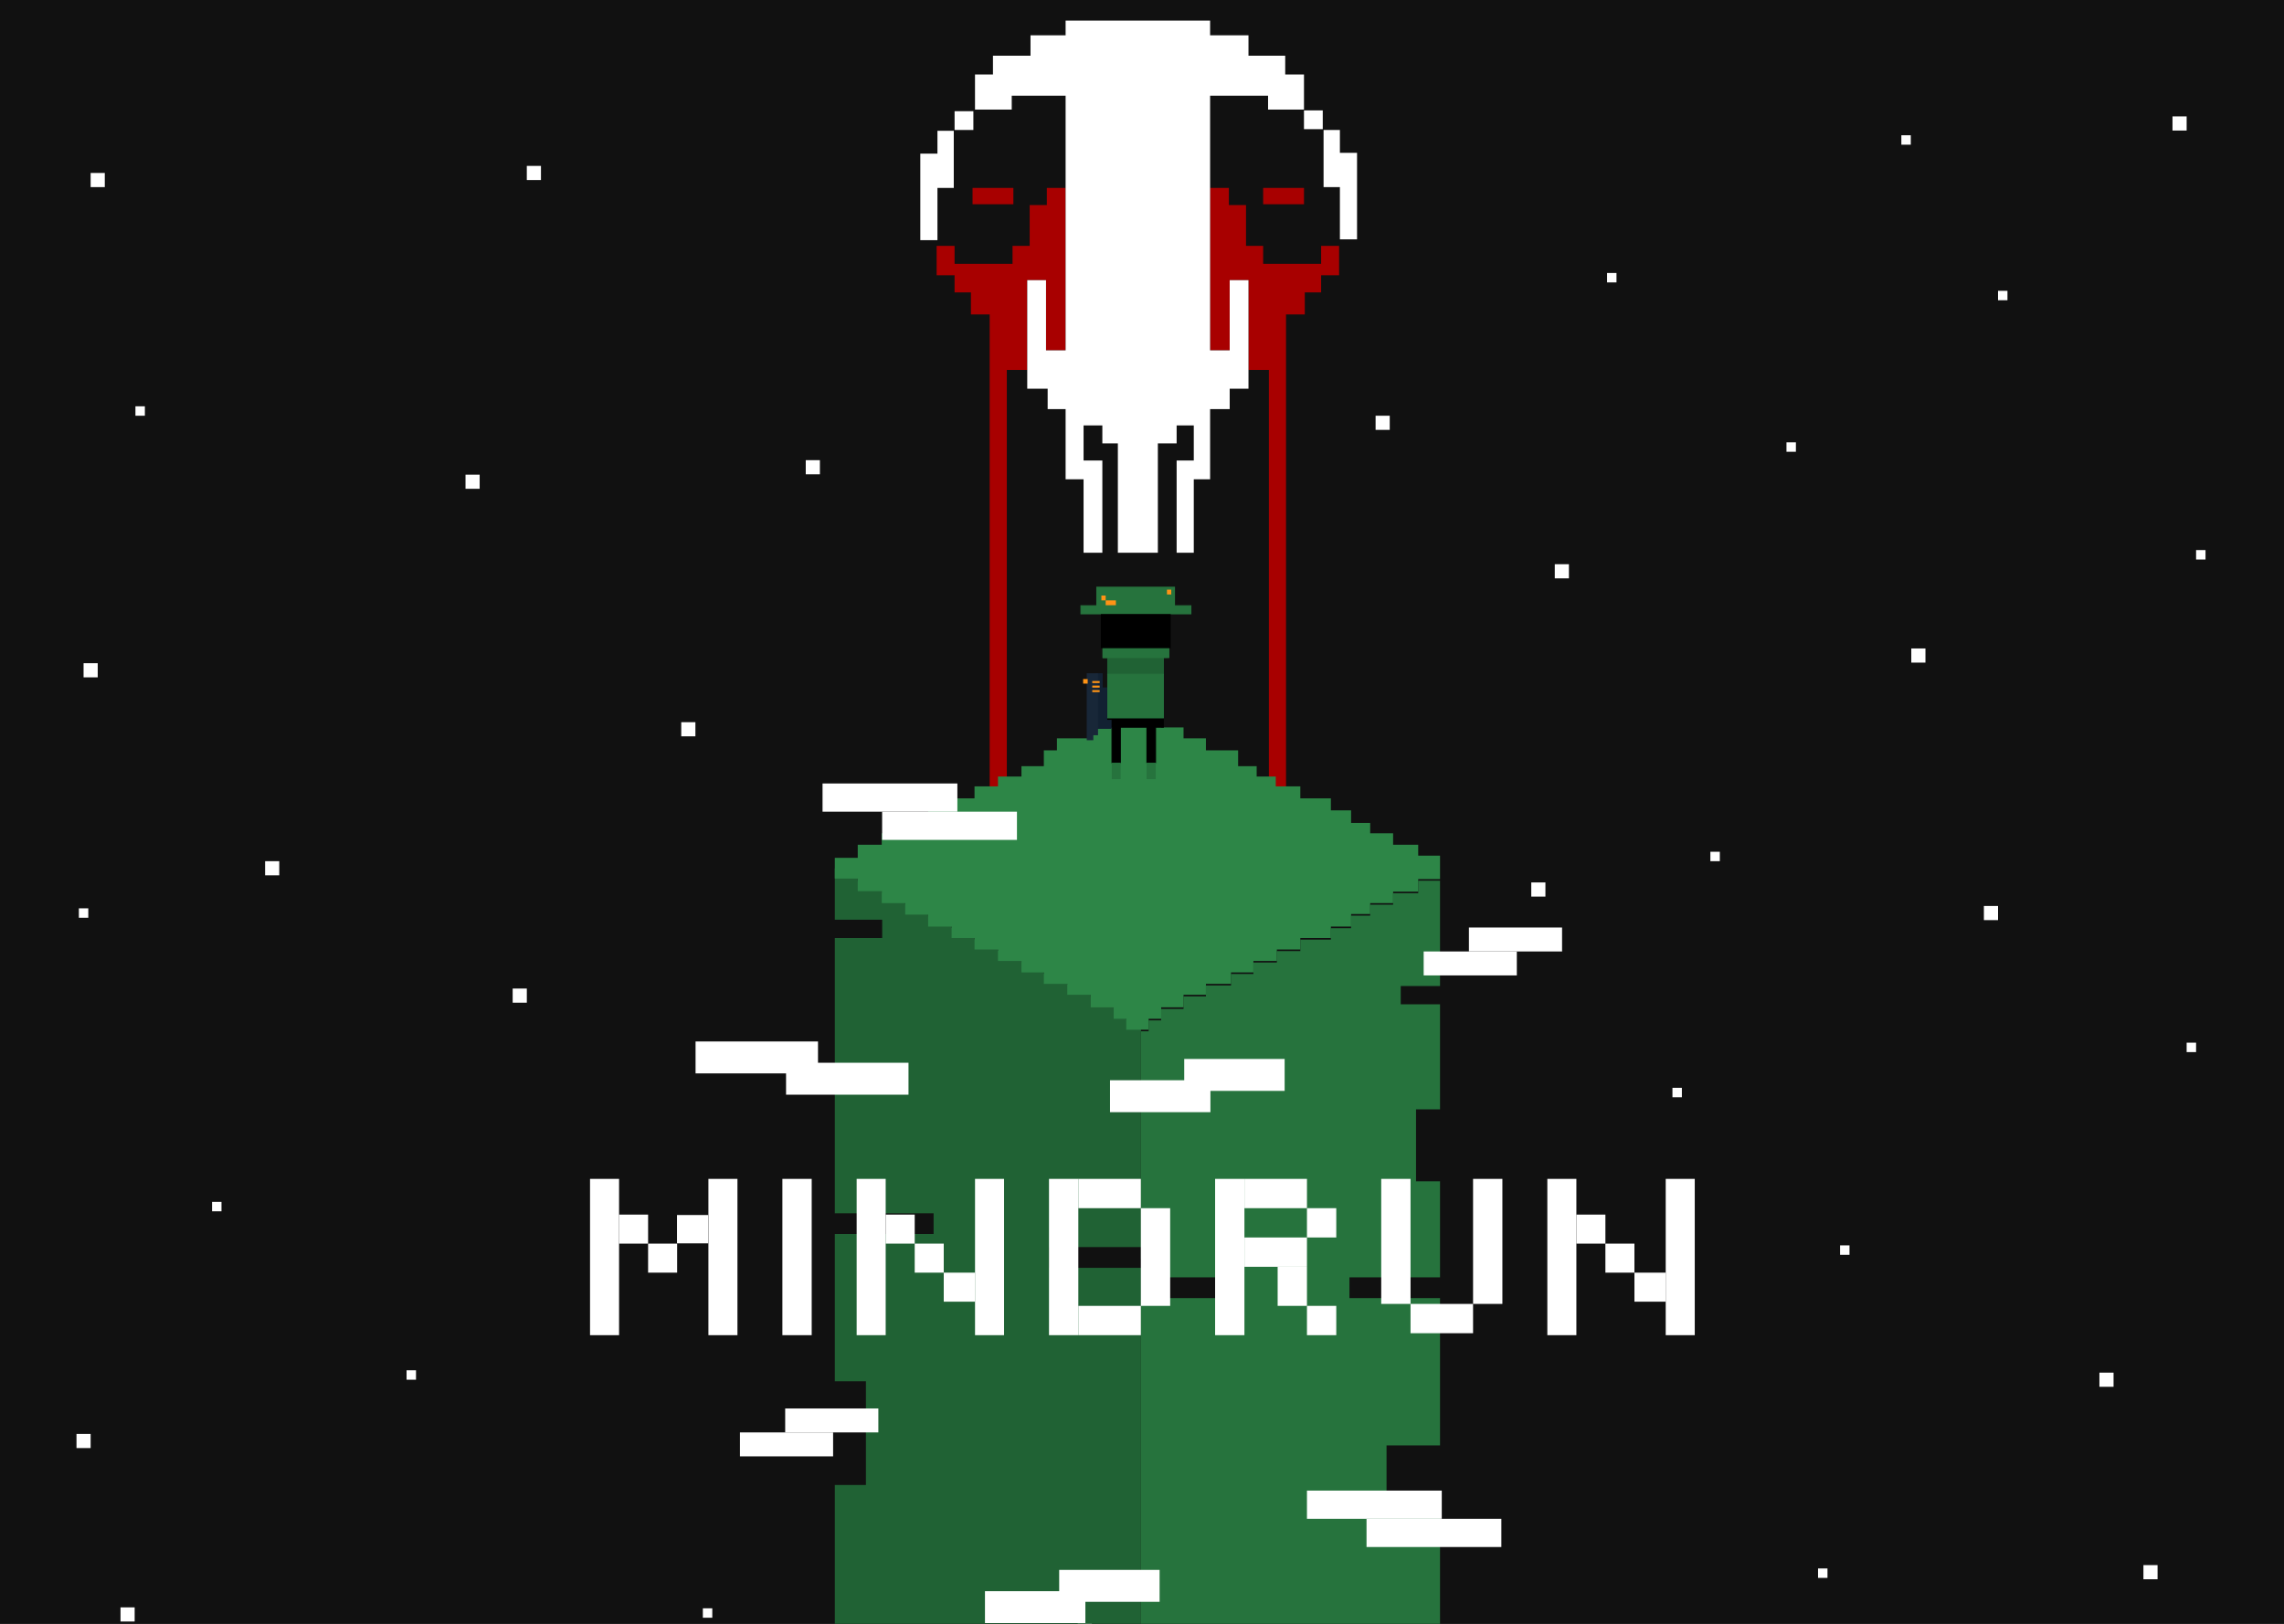 <svg width="1440" height="1024" viewBox="0 0 1440 1024" fill="none" xmlns="http://www.w3.org/2000/svg">
<rect x="0" y="0" width="1440" height="1024" fill="#333333" stroke="none"/>
<g clip-path="url(#clip0_419_4244)">
<rect width="1440" height="1024" fill="#111111"/>
<rect x="1332.54" y="874.534" width="8.919" height="8.918" transform="rotate(180 1332.54 874.534)" fill="white"/>
<rect x="61.609" y="427.15" width="8.919" height="8.918" transform="rotate(180 61.609 427.15)" fill="white"/>
<rect x="578.898" y="881.965" width="8.919" height="8.918" transform="rotate(180 578.898 881.965)" fill="white"/>
<rect x="1213.94" y="417.853" width="8.919" height="8.918" transform="rotate(180 1213.94 417.853)" fill="white"/>
<rect x="647.281" y="627.804" width="8.919" height="8.918" transform="rotate(180 647.281 627.804)" fill="white"/>
<rect x="729.039" y="835.889" width="8.919" height="8.918" transform="rotate(180 729.039 835.889)" fill="white"/>
<rect x="974.344" y="565.406" width="8.919" height="8.918" transform="rotate(180 974.344 565.406)" fill="white"/>
<rect x="302.414" y="308.245" width="8.919" height="8.918" transform="rotate(180 302.414 308.245)" fill="white"/>
<rect x="438.43" y="464.347" width="8.919" height="8.918" transform="rotate(180 438.43 464.347)" fill="white"/>
<rect x="876.195" y="271.085" width="8.919" height="8.918" transform="rotate(180 876.195 271.085)" fill="white"/>
<rect x="989.164" y="364.724" width="8.919" height="8.918" transform="rotate(180 989.164 364.724)" fill="white"/>
<rect x="516.922" y="299.106" width="8.919" height="8.918" transform="rotate(180 516.922 299.106)" fill="white"/>
<rect x="1378.62" y="82.323" width="8.919" height="8.918" transform="rotate(180 1378.62 82.323)" fill="white"/>
<rect x="602.688" y="749.683" width="5.946" height="5.945" transform="rotate(180 602.688 749.683)" fill="white"/>
<rect x="1132.27" y="284.892" width="5.946" height="5.945" transform="rotate(180 1132.27 284.892)" fill="white"/>
<rect x="706.734" y="131.372" width="5.946" height="5.945" transform="rotate(180 706.734 131.372)" fill="white"/>
<rect x="883.625" y="611.454" width="5.946" height="5.945" transform="rotate(180 883.625 611.454)" fill="white"/>
<rect x="1265.65" y="189.339" width="5.946" height="5.945" transform="rotate(180 1265.65 189.339)" fill="white"/>
<rect x="262.281" y="870.075" width="5.946" height="5.945" transform="rotate(180 262.281 870.075)" fill="white"/>
<rect x="139.648" y="763.871" width="5.946" height="5.945" transform="rotate(180 139.648 763.871)" fill="white"/>
<rect x="1166.06" y="791.3" width="5.946" height="5.945" transform="rotate(180 1166.06 791.3)" fill="white"/>
<rect x="1019.15" y="178.091" width="5.946" height="5.945" transform="rotate(180 1019.15 178.091)" fill="white"/>
<rect x="1390.52" y="352.834" width="5.946" height="5.945" transform="rotate(180 1390.52 352.834)" fill="white"/>
<rect x="1060.38" y="691.945" width="5.946" height="5.945" transform="rotate(180 1060.38 691.945)" fill="white"/>
<rect x="1084.3" y="543.083" width="5.946" height="5.945" transform="rotate(180 1084.3 543.083)" fill="white"/>
<rect x="1204.7" y="91.241" width="5.946" height="5.945" transform="rotate(180 1204.7 91.241)" fill="white"/>
<rect x="91.336" y="262.168" width="5.946" height="5.945" transform="rotate(180 91.336 262.168)" fill="white"/>
<rect x="55.664" y="578.755" width="5.946" height="5.945" transform="rotate(180 55.664 578.755)" fill="white"/>
<rect x="1384.57" y="663.476" width="5.946" height="5.945" transform="rotate(180 1384.57 663.476)" fill="white"/>
<rect x="66.07" y="117.995" width="8.919" height="8.918" transform="rotate(180 66.07 117.995)" fill="white"/>
<rect x="341.062" y="113.539" width="8.919" height="8.918" transform="rotate(180 341.062 113.539)" fill="white"/>
<rect x="57.148" y="913.178" width="8.919" height="8.918" transform="rotate(180 57.148 913.178)" fill="white"/>
<rect x="1259.71" y="580.242" width="8.919" height="8.918" transform="rotate(180 1259.71 580.242)" fill="white"/>
<rect x="815.25" y="742.251" width="8.919" height="8.918" transform="rotate(180 815.25 742.251)" fill="white"/>
<rect x="176.062" y="552.001" width="8.919" height="8.918" transform="rotate(180 176.062 552.001)" fill="white"/>
<rect x="332.148" y="632.318" width="8.919" height="8.918" transform="rotate(180 332.148 632.318)" fill="white"/>
<rect x="75.977" y="1013.64" width="8.919" height="8.918" fill="white"/>
<rect x="829.617" y="977.212" width="8.919" height="8.918" fill="white"/>
<rect x="679.477" y="1023.29" width="8.919" height="8.918" fill="white"/>
<rect x="1146.23" y="989.103" width="5.946" height="5.945" fill="white"/>
<rect x="443.133" y="1014.23" width="5.946" height="5.945" fill="white"/>
<rect x="1351.37" y="986.992" width="8.919" height="8.918" fill="white"/>
<path fill-rule="evenodd" clip-rule="evenodd" d="M907.903 744.971V805.528H850.787V818.603H907.903V911.503H874.184V956.92H907.903V1025H850.787V1038.07H907.903V1085.22H719.352V818.603H768.211V805.528H737.247V793.83H719.352V650.695V650.351H724.169V643.47H732.082V636.244H746.189V628.331H760.296V621.449H776.124V614.224H790.231V606.998H805.026V599.773H819.821V592.547H839.089V585.321H851.82V577.408H863.862V570.526H878.313V563.301H894.141V555.387H907.903V621.794H883.13V633.346H907.903V699.554H892.764V744.971H907.903Z" fill="#26733D"/>
<path fill-rule="evenodd" clip-rule="evenodd" d="M526.328 547.651V579.994H556.203V591.546H526.328V765.105H588.606V778.18H526.328V871.079H545.942V936.453H526.328V1096.92H719.353V799.512H661.549V786.438H719.353V643.304V642.96H710.063V636.078H702.149V628.853H687.698V620.939H672.903V614.057H658.108V606.832H644.001V599.606H629.206V592.381H614.411V585.155H599.96V577.93H585.165V570.36H570.714V563.135H555.918V555.565H540.779V547.651H526.328ZM590.998 1093.42H606.137V1048H590.998V1093.42Z" fill="#206234"/>
<path d="M774.775 118.509H762.938V220.93H775.29V176.668H787.127V233.283H799.994V518.571H810.803V198.285H822.64V184.388H832.934V173.58H844.257V155.051H832.934V166.374H796.392V155.051H789.701H785.583V151.963V129.318H774.775V118.509Z" fill="#A80000"/>
<path d="M659.998 118.509H671.836V220.93H659.484V176.668H647.646V233.283H634.779V516.107H623.971V198.285H612.133V184.388H601.84V173.58H590.517V155.051H601.84V166.374H638.382V155.051H645.073H649.19V151.963V129.318H659.998V118.509Z" fill="#A80000"/>
<path d="M705.293 95.864H694.484V105.643H705.293V95.864Z" stroke="black" stroke-width="0.616"/>
<path d="M740.293 95.864H729.484V105.643H740.293V95.864Z" stroke="black" stroke-width="0.616"/>
<path d="M822.125 118.509H796.391V128.803H822.125V118.509Z" fill="#A80000"/>
<path d="M638.898 118.509H613.164V128.803H638.898V118.509Z" fill="#A80000"/>
<path d="M693.972 247.179H683.164V256.958H693.972V247.179Z" stroke="black" stroke-width="0.616"/>
<path d="M753.16 247.179H742.352V256.958H753.16V247.179Z" stroke="black" stroke-width="0.616"/>
<path d="M591.035 82.481H601.328V118.509H591.035V151.448H580.227V96.892H591.035V82.481Z" fill="white"/>
<path d="M601.844 70.129H613.681V81.966H601.844V70.129Z" fill="white"/>
<path d="M844.77 81.967H834.476V117.994H844.77V150.934H855.578V96.378H844.77V81.967Z" fill="white"/>
<path d="M833.961 69.615H822.123V81.452H833.961V69.615Z" fill="white"/>
<path d="M762.939 13H672.87H671.84V22.264H649.709V35.131H626.034V46.969H614.711V69.1H637.872V60.35H671.84V220.93H659.488V176.668H647.65V245.12H660.517V257.987H671.84V302.25H683.163V348.571H695.001V290.412H683.163V268.281H695.001V279.604H704.78V348.571H729.999V279.604H741.837V268.281H752.645V290.412H741.837V348.571H752.645V302.25H762.939V257.987H775.291V245.12H787.128V176.668H775.291V220.93H762.939V60.35H799.481V69.1H822.127V46.969H810.289V35.131H787.128V22.264H762.939V13Z" fill="white"/>
<path d="M526.328 554.044V540.969H540.779V532.712H555.918V525.486H570.714V518.949H585.165V511.035H599.96V503.465H614.411V495.896H629.206V489.702H644.001V483.165H658.108V473.187H666.366V465.617H687.698V458.736H699.053V449.79H710.063V441.532H724.17V449.79H732.084V458.736H746.191V465.617H760.298V473.187H780.598V483.165H792.296V489.702H804.339V495.896H819.822V503.465H839.09V511.035H851.821V518.949H863.864V525.486H878.315V532.712H894.142V539.593H907.905V554.388H894.142V562.302H878.315V569.527H863.864V576.409H851.821V584.322H839.09V591.548H819.822V598.773H805.027V605.999H790.232V613.225H776.125V620.45H760.298V627.332H746.191V635.245H732.084V642.471H724.17V649.352H710.063V642.471H702.149V635.245H687.698V627.332H672.903V620.45H658.108V613.225H644.001V605.999H629.206V598.773H614.411V591.548H599.96V584.322H585.165V576.753H570.714V569.527H555.918V561.958H540.779V554.044H526.328Z" fill="#2D8647"/>
<rect x="926.109" y="584.912" width="58.734" height="15.101" fill="white"/>
<rect x="897.586" y="600.013" width="58.734" height="15.101" fill="white"/>
<rect x="495.039" y="888.208" width="58.734" height="15.101" fill="white"/>
<rect x="466.516" y="903.309" width="58.734" height="15.101" fill="white"/>
<rect x="572.781" y="690.332" width="77.193" height="20.135" transform="rotate(-180 572.781 690.332)" fill="white"/>
<rect x="515.727" y="676.907" width="77.193" height="20.135" transform="rotate(-180 515.727 676.907)" fill="white"/>
<rect width="63.309" height="20.135" transform="matrix(1 0 0 -1 699.828 701.359)" fill="white"/>
<rect width="63.309" height="20.135" transform="matrix(1 0 0 -1 746.625 687.935)" fill="white"/>
<rect width="63.309" height="20.135" transform="matrix(1 0 0 -1 620.992 1023.56)" fill="white"/>
<rect width="63.309" height="20.135" transform="matrix(1 0 0 -1 667.789 1010.14)" fill="white"/>
<rect x="824" y="940" width="85.002" height="17.789" fill="white"/>
<rect x="861.562" y="957.789" width="85.002" height="17.789" fill="white"/>
<rect x="518.594" y="494.077" width="85.002" height="17.789" fill="white"/>
<rect x="556.156" y="511.866" width="85.002" height="17.789" fill="white"/>
<path d="M701.082 458.593H698.406V452.832H712.098H733.47V458.593H728.536V480.961H723.113V458.593H706.336V480.961H701.082V458.593Z" fill="black" stroke="black" stroke-width="0.64"/>
<path d="M695.445 414.667V408.752H736.846V414.493L695.445 414.667Z" fill="#26733D" stroke="#26733D" stroke-width="0.64"/>
<path d="M698.406 425.228V414.667H733.47V425.228H698.406Z" fill="#206234" stroke="#206234" stroke-width="0.64"/>
<path d="M695.445 414.667V408.752H736.846V414.667H695.445Z" fill="#26733D" stroke="#26733D" stroke-width="0.64"/>
<path d="M698.406 452.688V425.229H733.47V452.688H698.406Z" fill="#26733D" stroke="#26733D" stroke-width="0.64"/>
<path d="M740.483 370.309H691.506V382.001H681.508V387.085H750.821V382.001H740.483V370.309Z" fill="#26733D" stroke="#26733D" stroke-width="0.64"/>
<path d="M694.047 387.254H738.109V408.775H694.047V387.254Z" fill="black"/>
<rect x="694.391" y="375.562" width="2.712" height="3.05" fill="#FF9315"/>
<rect x="735.734" y="371.834" width="2.712" height="3.05" fill="#FF9315"/>
<rect x="697.102" y="378.612" width="6.44" height="3.05" fill="#FF9315"/>
<path d="M700.938 480.992H706.53V491.329H700.938V480.992Z" fill="#26733D"/>
<path d="M722.906 480.992H728.668V491.329H722.906V480.992Z" fill="#26733D"/>
<path d="M694.531 425.262H691.688V458.93H700.128V454.632H697.374V451.677V434.216H694.531V428.486V425.262Z" fill="#122132" stroke="#122132" stroke-width="1.376"/>
<path d="M685.844 425.262V466.112H688.627V462.97H691.59V425.262H685.844Z" fill="#182738" stroke="#182738" stroke-width="1.376"/>
<rect x="688.633" y="430.738" width="1.257" height="4.669" transform="rotate(-90 688.633 430.738)" fill="#FF9315"/>
<rect x="682.883" y="431.098" width="2.873" height="2.873" transform="rotate(-90 682.883 431.098)" fill="#FF9315"/>
<rect x="688.633" y="433.612" width="1.257" height="4.669" transform="rotate(-90 688.633 433.612)" fill="#FF9315"/>
<rect x="688.633" y="436.459" width="1.257" height="4.669" transform="rotate(-90 688.633 436.459)" fill="#FF9315"/>
<rect x="408.609" y="784.256" width="18.305" height="18.305" fill="white"/>
<rect x="426.828" y="766.214" width="19.714" height="17.865" fill="white"/>
<rect x="390.305" y="765.95" width="18.305" height="18.305" fill="white"/>
<rect x="372" y="841.988" width="98.568" height="18.305" transform="rotate(-90 372 841.988)" fill="white"/>
<rect x="446.633" y="841.988" width="98.568" height="18.305" transform="rotate(-90 446.633 841.988)" fill="white"/>
<rect x="493.273" y="841.988" width="98.568" height="18.482" transform="rotate(-90 493.273 841.988)" fill="white"/>
<rect x="576.703" y="784.256" width="18.305" height="18.305" fill="white"/>
<rect x="595.008" y="802.561" width="19.714" height="18.305" fill="white"/>
<rect x="558.398" y="765.95" width="18.305" height="18.305" fill="white"/>
<rect x="540.094" y="841.988" width="98.568" height="18.305" transform="rotate(-90 540.094 841.988)" fill="white"/>
<rect x="614.727" y="841.988" width="98.568" height="18.305" transform="rotate(-90 614.727 841.988)" fill="white"/>
<rect x="719.273" y="823.507" width="61.605" height="18.482" transform="rotate(-90 719.273 823.507)" fill="white"/>
<rect x="679.852" y="823.507" width="39.427" height="18.482" fill="white"/>
<rect x="679.852" y="743.42" width="39.427" height="18.482" fill="white"/>
<rect x="661.367" y="841.988" width="98.568" height="18.482" transform="rotate(-90 661.367 841.988)" fill="white"/>
<rect x="824" y="780.383" width="18.482" height="18.482" transform="rotate(-90 824 780.383)" fill="white"/>
<rect x="824" y="841.988" width="18.482" height="18.482" transform="rotate(-90 824 841.988)" fill="white"/>
<rect x="805.523" y="823.507" width="24.642" height="18.482" transform="rotate(-90 805.523 823.507)" fill="white"/>
<rect x="784.578" y="743.42" width="39.427" height="18.482" fill="white"/>
<rect x="784.578" y="780.383" width="39.427" height="18.482" fill="white"/>
<rect x="766.094" y="841.988" width="98.568" height="18.482" transform="rotate(-90 766.094 841.988)" fill="white"/>
<rect x="928.727" y="840.756" width="39.427" height="18.482" transform="rotate(-180 928.727 840.756)" fill="white"/>
<rect x="947.211" y="743.42" width="78.854" height="18.482" transform="rotate(90 947.211 743.42)" fill="white"/>
<rect x="889.305" y="743.42" width="78.854" height="18.482" transform="rotate(90 889.305 743.42)" fill="white"/>
<rect x="1012.16" y="784.256" width="18.305" height="18.305" fill="white"/>
<rect x="1030.47" y="802.561" width="19.714" height="18.305" fill="white"/>
<rect x="993.859" y="765.95" width="18.305" height="18.305" fill="white"/>
<rect x="975.555" y="841.988" width="98.568" height="18.305" transform="rotate(-90 975.555 841.988)" fill="white"/>
<rect x="1050.19" y="841.988" width="98.568" height="18.305" transform="rotate(-90 1050.19 841.988)" fill="white"/>
</g>
<defs>
<clipPath id="clip0_419_4244">
<rect width="1440" height="1024" fill="white"/>
</clipPath>
</defs>
</svg>
